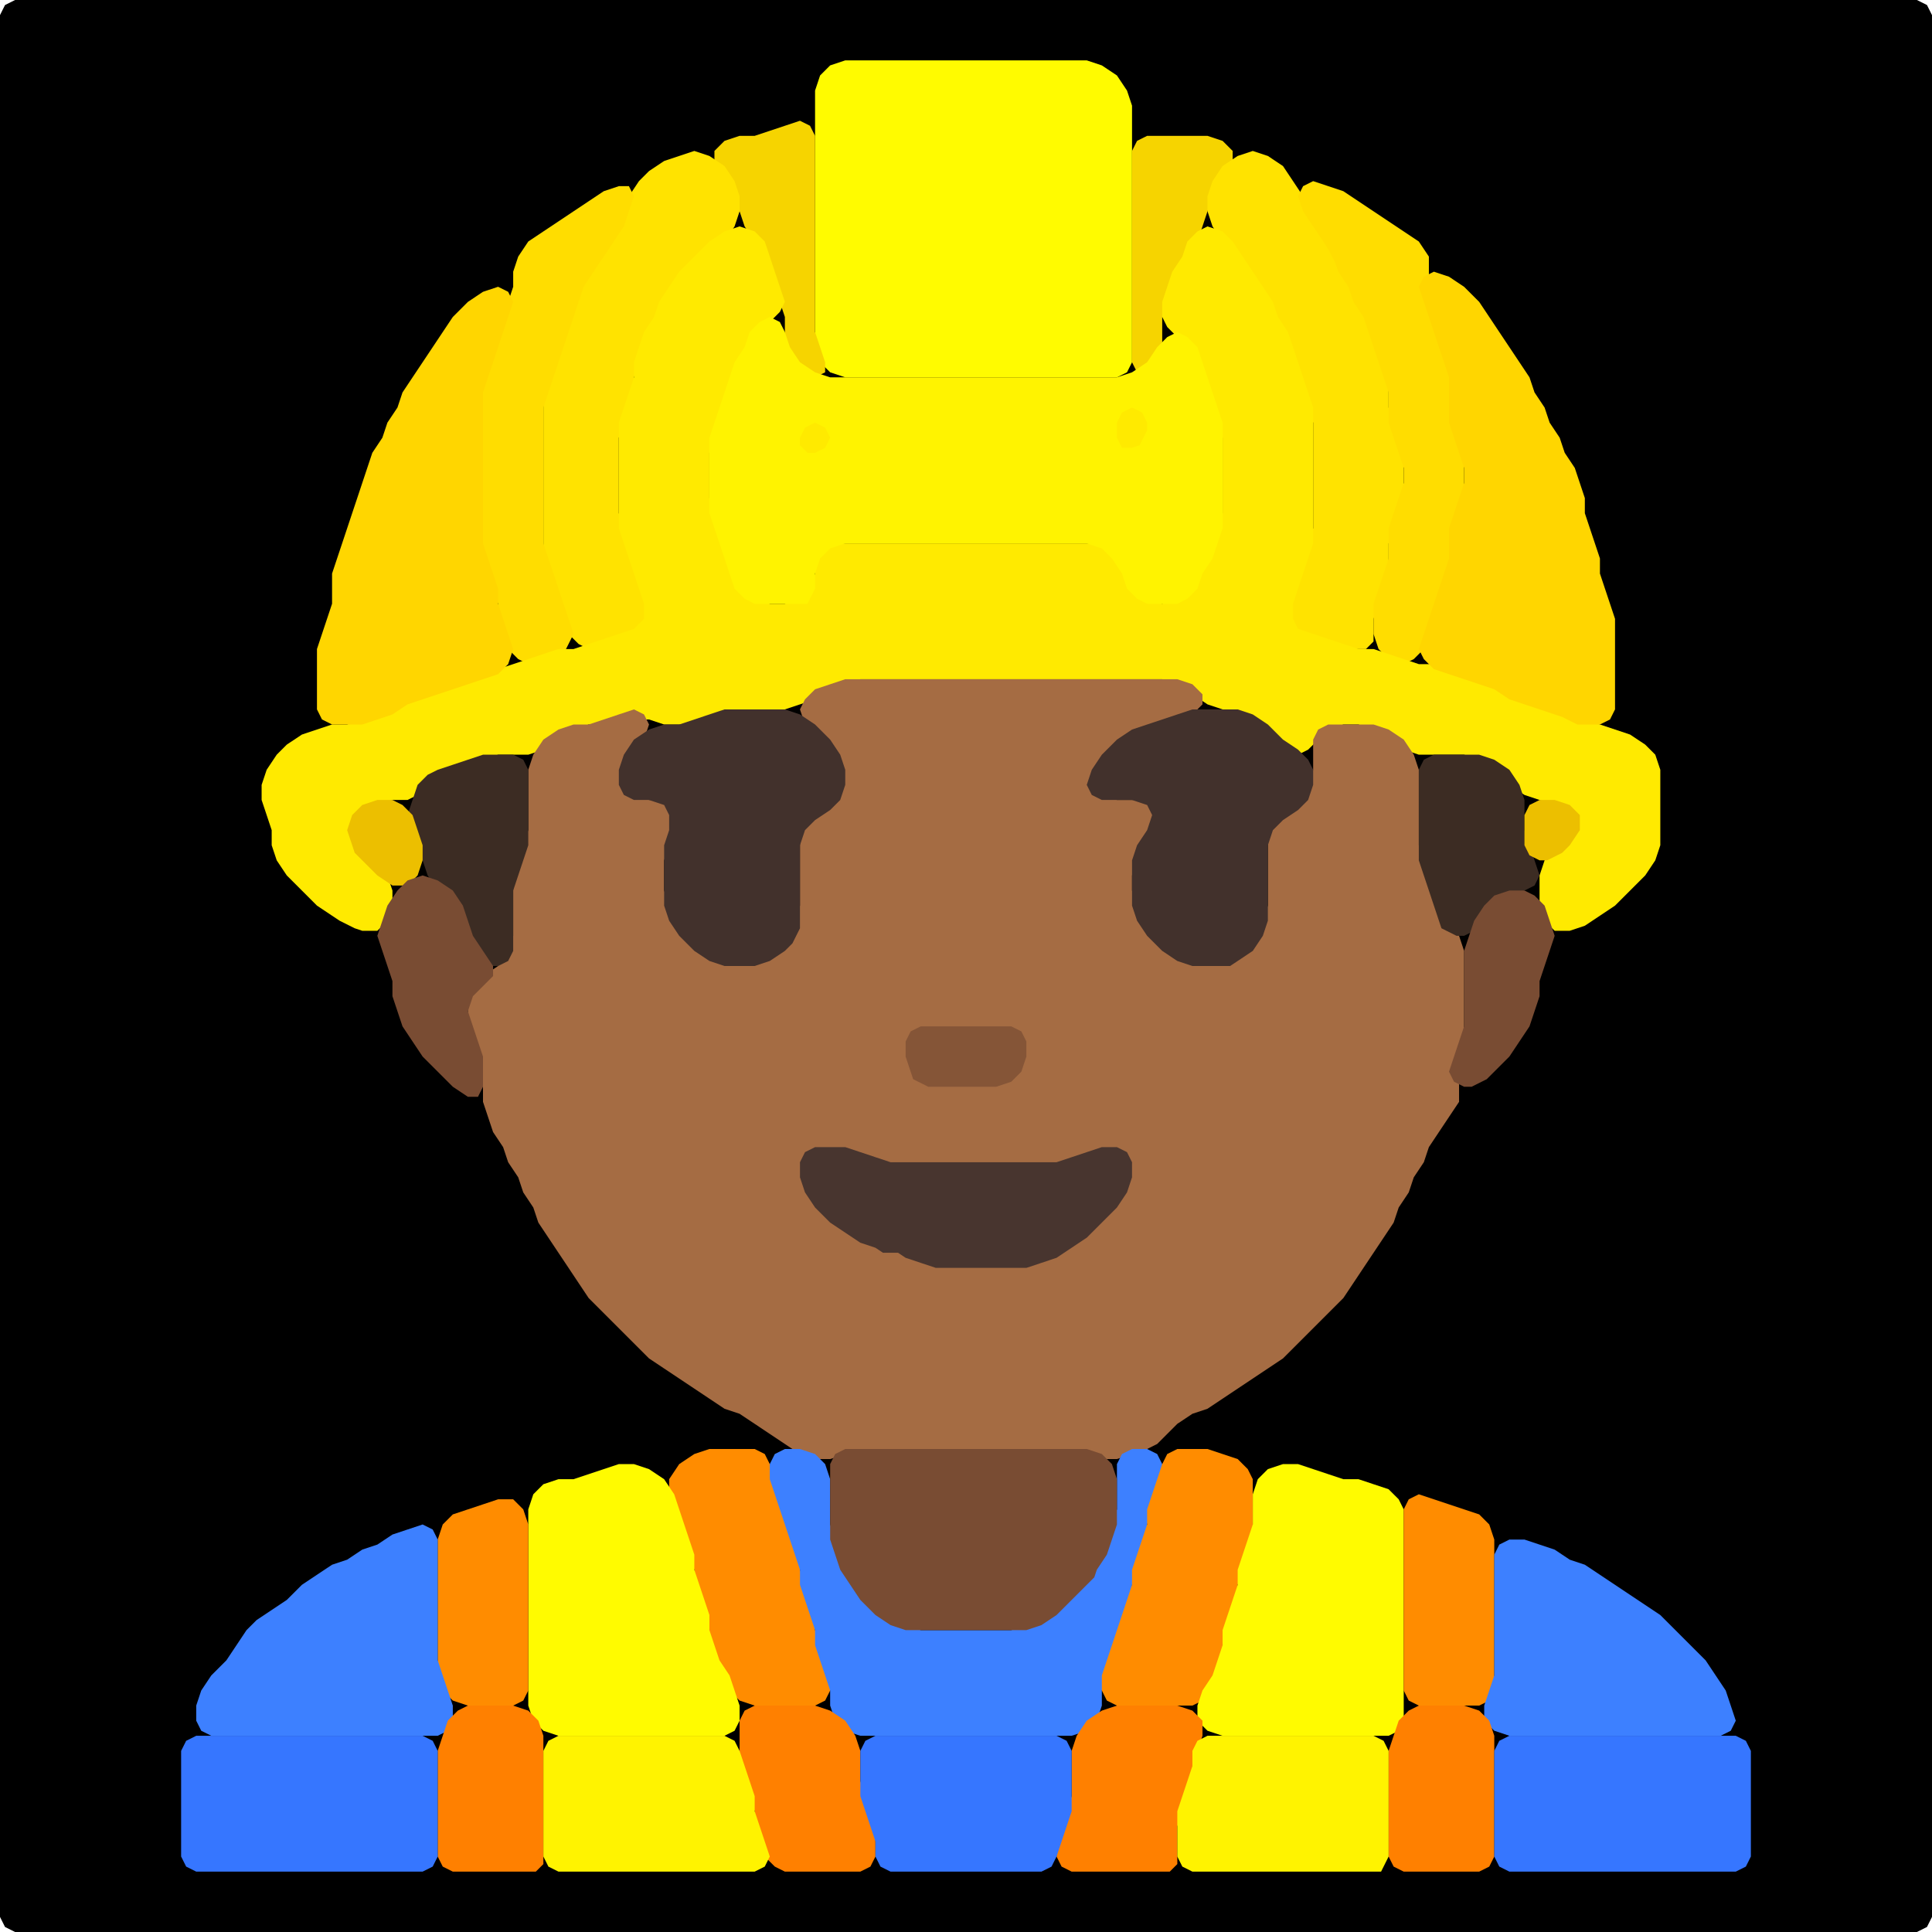 <?xml version="1.0" encoding="UTF-8" standalone="no"?>
<!DOCTYPE svg PUBLIC "-//W3C//DTD SVG 1.1//EN"
"http://www.w3.org/Graphics/SVG/1.1/DTD/svg11.dtd">
<svg width="128" height="128" xmlns="http://www.w3.org/2000/svg" version="1.1">
<path d="M 88.5 128.0 L 89.0 128.0 L 90.0 128.0 L 91.0 128.0 L 92.0 128.0 L 93.0 128.0 L 94.0 128.0 L 95.0 128.0 L 96.0 128.0 L 97.0 128.0 L 98.0 128.0 L 99.0 128.0 L 100.0 128.0 L 101.0 128.0 L 102.0 128.0 L 103.0 128.0 L 104.0 128.0 L 105.0 128.0 L 106.0 128.0 L 107.0 128.0 L 108.0 128.0 L 109.0 128.0 L 110.0 128.0 L 111.0 128.0 L 112.0 128.0 L 113.0 128.0 L 114.0 128.0 L 115.0 128.0 L 116.0 128.0 L 117.0 128.0 L 118.0 128.0 L 119.0 128.0 L 120.0 128.0 L 121.0 128.0 L 122.0 128.0 L 123.0 128.0 L 124.0 128.0 L 125.0 128.0 L 126.0 128.0 L 127.0 128.0 L 127.667 127.667 L 128.0 127.0 L 128.0 126.0 L 128.0 125.0 L 128.0 124.0 L 128.0 123.0 L 128.0 122.0 L 128.0 121.0 L 128.0 120.0 L 128.0 119.0 L 128.0 118.0 L 128.0 117.0 L 128.0 116.0 L 128.0 115.0 L 128.0 114.0 L 128.0 113.0 L 128.0 112.0 L 128.0 111.0 L 128.0 110.0 L 128.0 109.0 L 128.0 108.0 L 128.0 107.0 L 128.0 106.0 L 128.0 105.0 L 128.0 104.0 L 128.0 103.0 L 128.0 102.0 L 128.0 101.0 L 128.0 100.0 L 128.0 99.0 L 128.0 98.0 L 128.0 97.0 L 128.0 96.0 L 128.0 95.0 L 128.0 94.0 L 128.0 93.0 L 128.0 92.0 L 128.0 91.0 L 128.0 90.0 L 128.0 89.0 L 128.0 88.0 L 128.0 87.0 L 128.0 86.0 L 128.0 85.0 L 128.0 84.0 L 128.0 83.0 L 128.0 82.0 L 128.0 81.0 L 128.0 80.0 L 128.0 79.0 L 128.0 78.0 L 128.0 77.0 L 128.0 76.0 L 128.0 75.0 L 128.0 74.0 L 128.0 73.0 L 128.0 72.0 L 128.0 71.0 L 128.0 70.0 L 128.0 69.0 L 128.0 68.0 L 128.0 67.0 L 128.0 66.0 L 128.0 65.0 L 128.0 64.0 L 128.0 63.0 L 128.0 62.0 L 128.0 61.0 L 128.0 60.0 L 128.0 59.0 L 128.0 58.0 L 128.0 57.0 L 128.0 56.0 L 128.0 55.0 L 128.0 54.0 L 128.0 53.0 L 128.0 52.0 L 128.0 51.0 L 128.0 50.0 L 128.0 49.0 L 128.0 48.0 L 128.0 47.0 L 128.0 46.0 L 128.0 45.0 L 128.0 44.0 L 128.0 43.0 L 128.0 42.0 L 128.0 41.0 L 128.0 40.0 L 128.0 39.0 L 128.0 38.0 L 128.0 37.0 L 128.0 36.0 L 128.0 35.0 L 128.0 34.0 L 128.0 33.0 L 128.0 32.0 L 128.0 31.0 L 128.0 30.0 L 128.0 29.0 L 128.0 28.0 L 128.0 27.0 L 128.0 26.0 L 128.0 25.0 L 128.0 24.0 L 128.0 23.0 L 128.0 22.0 L 128.0 21.0 L 128.0 20.0 L 128.0 19.0 L 128.0 18.0 L 128.0 17.0 L 128.0 16.0 L 128.0 15.0 L 128.0 14.0 L 128.0 13.0 L 128.0 12.0 L 128.0 11.0 L 128.0 10.0 L 128.0 9.0 L 128.0 8.0 L 128.0 7.0 L 128.0 6.0 L 128.0 5.0 L 128.0 4.0 L 128.0 3.0 L 128.0 2.0 L 128.0 1.0 L 127.667 0.333 L 127.0 0.0 L 126.0 0.0 L 125.0 0.0 L 124.0 0.0 L 123.0 0.0 L 122.0 0.0 L 121.0 0.0 L 120.0 0.0 L 119.0 0.0 L 118.0 0.0 L 117.0 0.0 L 116.0 0.0 L 115.0 0.0 L 114.0 0.0 L 113.0 0.0 L 112.0 0.0 L 111.0 0.0 L 110.0 0.0 L 109.0 0.0 L 108.0 0.0 L 107.0 0.0 L 106.0 0.0 L 105.0 0.0 L 104.0 0.0 L 103.0 0.0 L 102.0 0.0 L 101.0 0.0 L 100.0 0.0 L 99.0 0.0 L 98.0 0.0 L 97.0 0.0 L 96.0 0.0 L 95.0 0.0 L 94.0 0.0 L 93.0 0.0 L 92.0 0.0 L 91.0 0.0 L 90.0 0.0 L 89.0 0.0 L 88.0 0.0 L 87.0 0.0 L 86.0 0.0 L 85.0 0.0 L 84.0 0.0 L 83.0 0.0 L 82.0 0.0 L 81.0 0.0 L 80.0 0.0 L 79.0 0.0 L 78.0 0.0 L 77.0 0.0 L 76.0 0.0 L 75.0 0.0 L 74.0 0.0 L 73.0 0.0 L 72.0 0.0 L 71.0 0.0 L 70.0 0.0 L 69.0 0.0 L 68.0 0.0 L 67.0 0.0 L 66.0 0.0 L 65.0 0.0 L 64.0 0.0 L 63.0 0.0 L 62.0 0.0 L 61.0 0.0 L 60.0 0.0 L 59.0 0.0 L 58.0 0.0 L 57.0 0.0 L 56.0 0.0 L 55.0 0.0 L 54.0 0.0 L 53.0 0.0 L 52.0 0.0 L 51.0 0.0 L 50.0 0.0 L 49.0 0.0 L 48.0 0.0 L 47.0 0.0 L 46.0 0.0 L 45.0 0.0 L 44.0 0.0 L 43.0 0.0 L 42.0 0.0 L 41.0 0.0 L 40.0 0.0 L 39.0 0.0 L 38.0 0.0 L 37.0 0.0 L 36.0 0.0 L 35.0 0.0 L 34.0 0.0 L 33.0 0.0 L 32.0 0.0 L 31.0 0.0 L 30.0 0.0 L 29.0 0.0 L 28.0 0.0 L 27.0 0.0 L 26.0 0.0 L 25.0 0.0 L 24.0 0.0 L 23.0 0.0 L 22.0 0.0 L 21.0 0.0 L 20.0 0.0 L 19.0 0.0 L 18.0 0.0 L 17.0 0.0 L 16.0 0.0 L 15.0 0.0 L 14.0 0.0 L 13.0 0.0 L 12.0 0.0 L 11.0 0.0 L 10.0 0.0 L 9.0 0.0 L 8.0 0.0 L 7.0 0.0 L 6.0 0.0 L 5.0 0.0 L 4.0 0.0 L 3.0 0.0 L 2.0 0.0 L 1.0 0.0 L 0.333 0.333 L 0.0 1.0 L 0.0 2.0 L 0.0 3.0 L 0.0 4.0 L 0.0 5.0 L 0.0 6.0 L 0.0 7.0 L 0.0 8.0 L 0.0 9.0 L 0.0 10.0 L 0.0 11.0 L 0.0 12.0 L 0.0 13.0 L 0.0 14.0 L 0.0 15.0 L 0.0 16.0 L 0.0 17.0 L 0.0 18.0 L 0.0 19.0 L 0.0 20.0 L 0.0 21.0 L 0.0 22.0 L 0.0 23.0 L 0.0 24.0 L 0.0 25.0 L 0.0 26.0 L 0.0 27.0 L 0.0 28.0 L 0.0 29.0 L 0.0 30.0 L 0.0 31.0 L 0.0 32.0 L 0.0 33.0 L 0.0 34.0 L 0.0 35.0 L 0.0 36.0 L 0.0 37.0 L 0.0 38.0 L 0.0 39.0 L 0.0 40.0 L 0.0 41.0 L 0.0 42.0 L 0.0 43.0 L 0.0 44.0 L 0.0 45.0 L 0.0 46.0 L 0.0 47.0 L 0.0 48.0 L 0.0 49.0 L 0.0 50.0 L 0.0 51.0 L 0.0 52.0 L 0.0 53.0 L 0.0 54.0 L 0.0 55.0 L 0.0 56.0 L 0.0 57.0 L 0.0 58.0 L 0.0 59.0 L 0.0 60.0 L 0.0 61.0 L 0.0 62.0 L 0.0 63.0 L 0.0 64.0 L 0.0 65.0 L 0.0 66.0 L 0.0 67.0 L 0.0 68.0 L 0.0 69.0 L 0.0 70.0 L 0.0 71.0 L 0.0 72.0 L 0.0 73.0 L 0.0 74.0 L 0.0 75.0 L 0.0 76.0 L 0.0 77.0 L 0.0 78.0 L 0.0 79.0 L 0.0 80.0 L 0.0 81.0 L 0.0 82.0 L 0.0 83.0 L 0.0 84.0 L 0.0 85.0 L 0.0 86.0 L 0.0 87.0 L 0.0 88.0 L 0.0 89.0 L 0.0 90.0 L 0.0 91.0 L 0.0 92.0 L 0.0 93.0 L 0.0 94.0 L 0.0 95.0 L 0.0 96.0 L 0.0 97.0 L 0.0 98.0 L 0.0 99.0 L 0.0 100.0 L 0.0 101.0 L 0.0 102.0 L 0.0 103.0 L 0.0 104.0 L 0.0 105.0 L 0.0 106.0 L 0.0 107.0 L 0.0 108.0 L 0.0 109.0 L 0.0 110.0 L 0.0 111.0 L 0.0 112.0 L 0.0 113.0 L 0.0 114.0 L 0.0 115.0 L 0.0 116.0 L 0.0 117.0 L 0.0 118.0 L 0.0 119.0 L 0.0 120.0 L 0.0 121.0 L 0.0 122.0 L 0.0 123.0 L 0.0 124.0 L 0.0 125.0 L 0.0 126.0 L 0.0 127.0 L 0.333 127.667 L 1.0 128.0 L 2.0 128.0 L 3.0 128.0 L 4.0 128.0 L 5.0 128.0 L 6.0 128.0 L 7.0 128.0 L 8.0 128.0 L 9.0 128.0 L 10.0 128.0 L 11.0 128.0 L 12.0 128.0 L 13.0 128.0 L 14.0 128.0 L 15.0 128.0 L 16.0 128.0 L 17.0 128.0 L 18.0 128.0 L 19.0 128.0 L 20.0 128.0 L 21.0 128.0 L 22.0 128.0 L 23.0 128.0 L 24.0 128.0 L 25.0 128.0 L 26.0 128.0 L 27.0 128.0 L 28.0 128.0 L 29.0 128.0 L 30.0 128.0 L 31.0 128.0 L 32.0 128.0 L 33.0 128.0 L 34.0 128.0 L 35.0 128.0 L 36.0 128.0 L 37.0 128.0 L 38.0 128.0 L 39.0 128.0 L 40.0 128.0 L 41.0 128.0 L 42.0 128.0 L 43.0 128.0 L 44.0 128.0 L 45.0 128.0 L 46.0 128.0 L 47.0 128.0 L 48.0 128.0 L 49.0 128.0 L 50.0 128.0 L 51.0 128.0 L 52.0 128.0 L 53.0 128.0 L 54.0 128.0 L 55.0 128.0 L 56.0 128.0 L 57.0 128.0 L 58.0 128.0 L 59.0 128.0 L 60.0 128.0 L 61.0 128.0 L 62.0 128.0 L 63.0 128.0 L 64.0 128.0 L 65.0 128.0 L 66.0 128.0 L 67.0 128.0 L 68.0 128.0 L 69.0 128.0 L 70.0 128.0 L 71.0 128.0 L 72.0 128.0 L 73.0 128.0 L 74.0 128.0 L 75.0 128.0 L 76.0 128.0 L 77.0 128.0 L 78.0 128.0 L 79.0 128.0 L 80.0 128.0 L 81.0 128.0 L 82.0 128.0 L 83.0 128.0 L 84.0 128.0 L 85.0 128.0 L 86.0 128.0 L 87.0 128.0 L 87.5 128.0 Z" stroke="none" fill="rgb(0,0,0)" />
<path d="M 58.5 25.0 L 59.0 25.0 L 60.0 25.0 L 61.0 25.0 L 62.0 25.0 L 63.0 25.0 L 64.0 25.0 L 65.0 25.0 L 66.0 25.0 L 67.0 25.0 L 68.0 25.0 L 69.0 25.0 L 70.0 25.0 L 71.0 25.0 L 72.0 25.0 L 73.0 25.0 L 74.0 25.0 L 74.667 24.667 L 75.0 24.0 L 75.0 23.0 L 75.0 22.0 L 75.0 21.0 L 75.0 20.0 L 75.0 19.0 L 75.0 18.0 L 75.0 17.0 L 75.0 16.0 L 75.0 15.0 L 75.0 14.0 L 75.0 13.0 L 75.0 12.0 L 75.0 11.0 L 75.0 10.0 L 75.0 9.0 L 75.0 8.0 L 75.0 7.0 L 74.667 6.0 L 74.0 5.0 L 73.0 4.333 L 72.0 4.0 L 71.0 4.0 L 70.0 4.0 L 69.0 4.0 L 68.0 4.0 L 67.0 4.0 L 66.0 4.0 L 65.0 4.0 L 64.0 4.0 L 63.0 4.0 L 62.0 4.0 L 61.0 4.0 L 60.0 4.0 L 59.0 4.0 L 58.0 4.0 L 57.0 4.0 L 56.0 4.0 L 55.0 4.333 L 54.333 5.0 L 54.0 6.0 L 54.0 7.0 L 54.0 8.0 L 54.0 9.0 L 54.0 10.0 L 54.0 11.0 L 54.0 12.0 L 54.0 13.0 L 54.0 14.0 L 54.0 15.0 L 54.0 16.0 L 54.0 17.0 L 54.0 18.0 L 54.0 19.0 L 54.0 20.0 L 54.0 21.0 L 54.0 22.0 L 54.0 23.0 L 54.333 24.0 L 55.0 24.667 L 56.0 25.0 L 57.0 25.0 L 57.5 25.0 Z" stroke="none" fill="rgb(255,251,0)" />
<path d="M 52.5 24.5 L 53.0 24.667 L 54.0 25.0 L 54.667 24.667 L 54.667 24.0 L 54.333 23.0 L 54.0 22.0 L 54.0 21.0 L 54.0 20.0 L 54.0 19.0 L 54.0 18.0 L 54.0 17.0 L 54.0 16.0 L 54.0 15.0 L 54.0 14.0 L 54.0 13.0 L 54.0 12.0 L 54.0 11.0 L 54.0 10.0 L 54.0 9.0 L 53.667 8.333 L 53.0 8.0 L 52.0 8.333 L 51.0 8.667 L 50.0 9.0 L 49.0 9.0 L 48.0 9.333 L 47.333 10.0 L 47.333 11.0 L 48.0 12.0 L 48.667 13.0 L 49.0 14.0 L 49.333 15.0 L 50.0 16.0 L 50.667 17.0 L 51.0 18.0 L 51.333 19.0 L 51.667 20.0 L 52.0 21.0 L 52.0 22.0 L 52.0 23.0 L 52.0 23.5 Z" stroke="none" fill="rgb(246,212,0)" />
<path d="M 76.5 24.5 L 76.667 24.0 L 77.0 23.0 L 77.0 22.0 L 77.0 21.0 L 77.333 20.0 L 77.667 19.0 L 78.333 18.0 L 78.667 17.0 L 79.333 16.0 L 79.667 15.0 L 80.0 14.0 L 80.333 13.0 L 81.0 12.0 L 81.667 11.0 L 81.667 10.0 L 81.0 9.333 L 80.0 9.0 L 79.0 9.0 L 78.0 9.0 L 77.0 9.0 L 76.0 9.0 L 75.333 9.333 L 75.0 10.0 L 75.0 11.0 L 75.0 12.0 L 75.0 13.0 L 75.0 14.0 L 75.0 15.0 L 75.0 16.0 L 75.0 17.0 L 75.0 18.0 L 75.0 19.0 L 75.0 20.0 L 75.0 21.0 L 75.0 22.0 L 75.0 23.0 L 75.0 24.0 L 75.333 24.667 L 75.5 25.0 Z" stroke="none" fill="rgb(246,212,0)" />
<path d="M 40.5 42.5 L 41.0 42.333 L 42.0 42.0 L 42.667 41.667 L 43.0 41.0 L 43.0 40.0 L 42.667 39.0 L 42.333 38.0 L 42.0 37.0 L 41.667 36.0 L 41.333 35.0 L 41.0 34.0 L 41.0 33.0 L 41.0 32.0 L 41.0 31.0 L 41.0 30.0 L 41.0 29.0 L 41.333 28.0 L 41.667 27.0 L 42.0 26.0 L 42.0 25.0 L 42.333 24.0 L 42.667 23.0 L 43.333 22.0 L 43.667 21.0 L 44.333 20.0 L 45.0 19.0 L 46.0 18.0 L 47.0 17.0 L 48.0 16.0 L 48.667 15.0 L 49.0 14.0 L 49.0 13.0 L 48.667 12.0 L 48.0 11.0 L 47.0 10.333 L 46.0 10.0 L 45.0 10.333 L 44.0 10.667 L 43.0 11.333 L 42.333 12.0 L 41.667 13.0 L 41.333 14.0 L 40.667 15.0 L 40.0 16.0 L 39.333 17.0 L 38.667 18.0 L 38.333 19.0 L 38.0 20.0 L 37.667 21.0 L 37.333 22.0 L 37.0 23.0 L 36.667 24.0 L 36.333 25.0 L 36.0 26.0 L 36.0 27.0 L 36.0 28.0 L 36.0 29.0 L 36.0 30.0 L 36.0 31.0 L 36.0 32.0 L 36.0 33.0 L 36.0 34.0 L 36.0 35.0 L 36.0 36.0 L 36.0 37.0 L 36.333 38.0 L 36.667 39.0 L 37.0 40.0 L 37.333 41.0 L 37.667 42.0 L 38.333 42.667 L 39.0 43.0 L 39.5 43.0 Z" stroke="none" fill="rgb(255,227,0)" />
<path d="M 91.0 42.5 L 91.0 42.0 L 91.0 41.0 L 91.333 40.0 L 91.667 39.0 L 92.0 38.0 L 92.0 37.0 L 92.0 36.0 L 92.333 35.0 L 92.667 34.0 L 93.0 33.0 L 93.0 32.0 L 93.0 31.0 L 93.0 30.0 L 92.667 29.0 L 92.333 28.0 L 92.0 27.0 L 92.0 26.0 L 92.0 25.0 L 91.667 24.0 L 91.333 23.0 L 91.0 22.0 L 90.667 21.0 L 90.333 20.0 L 89.667 19.0 L 89.333 18.0 L 88.667 17.0 L 88.333 16.0 L 87.667 15.0 L 87.0 14.0 L 86.333 13.0 L 85.667 12.0 L 85.0 11.0 L 84.0 10.333 L 83.0 10.0 L 82.0 10.333 L 81.0 11.0 L 80.333 12.0 L 80.0 13.0 L 80.0 14.0 L 80.333 15.0 L 81.0 16.0 L 81.667 17.0 L 82.333 18.0 L 83.0 19.0 L 83.667 20.0 L 84.333 21.0 L 84.667 22.0 L 85.333 23.0 L 85.667 24.0 L 86.0 25.0 L 86.333 26.0 L 86.667 27.0 L 87.0 28.0 L 87.0 29.0 L 87.0 30.0 L 87.0 31.0 L 87.0 32.0 L 87.0 33.0 L 87.0 34.0 L 87.0 35.0 L 86.667 36.0 L 86.333 37.0 L 86.0 38.0 L 85.667 39.0 L 85.333 40.0 L 85.0 41.0 L 85.333 41.667 L 86.0 42.0 L 87.0 42.333 L 88.0 42.667 L 89.0 43.0 L 90.0 43.0 L 90.5 43.0 Z" stroke="none" fill="rgb(255,227,0)" />
<path d="M 37.5 43.0 L 37.667 42.667 L 38.0 42.0 L 37.667 41.0 L 37.333 40.0 L 37.0 39.0 L 36.667 38.0 L 36.333 37.0 L 36.0 36.0 L 36.0 35.0 L 36.0 34.0 L 36.0 33.0 L 36.0 32.0 L 36.0 31.0 L 36.0 30.0 L 36.0 29.0 L 36.0 28.0 L 36.0 27.0 L 36.333 26.0 L 36.667 25.0 L 37.0 24.0 L 37.333 23.0 L 37.667 22.0 L 38.0 21.0 L 38.333 20.0 L 38.667 19.0 L 39.333 18.0 L 40.0 17.0 L 40.667 16.0 L 41.333 15.0 L 41.667 14.0 L 42.0 13.0 L 41.667 12.333 L 41.0 12.333 L 40.0 12.667 L 39.0 13.333 L 38.0 14.0 L 37.0 14.667 L 36.0 15.333 L 35.0 16.0 L 34.333 17.0 L 34.0 18.0 L 34.0 19.0 L 33.667 20.0 L 33.333 21.0 L 33.0 22.0 L 32.667 23.0 L 32.333 24.0 L 32.0 25.0 L 32.0 26.0 L 32.0 27.0 L 32.0 28.0 L 32.0 29.0 L 32.0 30.0 L 32.0 31.0 L 32.0 32.0 L 32.0 33.0 L 32.0 34.0 L 32.0 35.0 L 32.0 36.0 L 32.0 37.0 L 32.333 38.0 L 32.667 39.0 L 33.0 40.0 L 33.0 41.0 L 33.333 42.0 L 33.667 43.0 L 34.333 43.667 L 35.0 44.0 L 36.0 43.667 L 36.5 43.5 Z" stroke="none" fill="rgb(255,221,0)" />
<path d="M 88.5 17.5 L 88.667 18.0 L 89.333 19.0 L 89.667 20.0 L 90.333 21.0 L 90.667 22.0 L 91.0 23.0 L 91.333 24.0 L 91.667 25.0 L 92.0 26.0 L 92.0 27.0 L 92.0 28.0 L 92.333 29.0 L 92.667 30.0 L 93.0 31.0 L 93.0 32.0 L 92.667 33.0 L 92.333 34.0 L 92.0 35.0 L 92.0 36.0 L 92.0 37.0 L 91.667 38.0 L 91.333 39.0 L 91.0 40.0 L 91.0 41.0 L 91.0 42.0 L 91.333 43.0 L 92.0 43.667 L 93.0 44.0 L 93.667 43.667 L 94.333 43.0 L 94.667 42.0 L 95.0 41.0 L 95.333 40.0 L 95.667 39.0 L 96.0 38.0 L 96.0 37.0 L 96.0 36.0 L 96.333 35.0 L 96.667 34.0 L 97.0 33.0 L 97.0 32.0 L 97.0 31.0 L 97.0 30.0 L 96.667 29.0 L 96.333 28.0 L 96.0 27.0 L 96.0 26.0 L 96.0 25.0 L 96.0 24.0 L 95.667 23.0 L 95.333 22.0 L 95.0 21.0 L 94.667 20.0 L 94.667 19.0 L 94.667 18.0 L 94.667 17.0 L 94.0 16.0 L 93.0 15.333 L 92.0 14.667 L 91.0 14.0 L 90.0 13.333 L 89.0 12.667 L 88.0 12.333 L 87.0 12.0 L 86.333 12.333 L 86.0 13.0 L 86.333 14.0 L 87.0 15.0 L 87.667 16.0 L 88.0 16.5 Z" stroke="none" fill="rgb(255,221,0)" />
<path d="M 23.5 61.5 L 24.0 61.667 L 25.0 61.667 L 25.667 61.0 L 26.0 60.0 L 26.0 59.0 L 25.667 58.0 L 25.0 57.0 L 24.0 56.0 L 23.667 55.0 L 24.0 54.0 L 25.0 53.333 L 26.0 53.0 L 27.0 53.0 L 27.667 52.667 L 28.333 52.0 L 29.0 51.333 L 30.0 51.0 L 31.0 50.667 L 32.0 50.333 L 33.0 50.0 L 34.0 50.0 L 35.0 50.0 L 36.0 49.667 L 37.0 49.0 L 38.0 48.333 L 39.0 48.0 L 40.0 48.0 L 41.0 47.667 L 42.0 47.667 L 43.0 47.667 L 44.0 48.0 L 45.0 48.0 L 46.0 48.0 L 47.0 47.667 L 48.0 47.333 L 49.0 47.0 L 50.0 47.0 L 51.0 47.0 L 52.0 47.0 L 53.0 46.667 L 54.0 46.333 L 55.0 45.667 L 56.0 45.333 L 57.0 45.0 L 58.0 45.0 L 59.0 45.0 L 60.0 45.0 L 61.0 45.0 L 62.0 45.0 L 63.0 45.0 L 64.0 45.0 L 65.0 45.0 L 66.0 45.0 L 67.0 45.0 L 68.0 45.0 L 69.0 45.0 L 70.0 45.0 L 71.0 45.0 L 72.0 45.0 L 73.0 45.0 L 74.0 45.0 L 75.0 45.0 L 76.0 45.0 L 77.0 45.0 L 78.0 45.333 L 79.0 46.0 L 80.0 46.667 L 81.0 47.0 L 82.0 47.333 L 83.0 48.0 L 84.0 49.0 L 85.0 49.667 L 86.0 50.0 L 86.667 49.667 L 87.333 49.0 L 88.0 48.333 L 89.0 48.0 L 90.0 48.0 L 91.0 48.333 L 92.0 49.0 L 93.0 49.667 L 94.0 50.0 L 95.0 50.0 L 96.0 50.0 L 97.0 50.0 L 98.0 50.333 L 99.0 51.0 L 100.0 52.0 L 101.0 52.667 L 102.0 53.0 L 103.0 53.333 L 103.667 54.0 L 103.667 55.0 L 103.0 56.0 L 102.333 57.0 L 102.0 58.0 L 102.0 59.0 L 102.0 60.0 L 102.333 61.0 L 103.0 61.667 L 104.0 61.667 L 105.0 61.333 L 106.0 60.667 L 107.0 60.0 L 108.0 59.0 L 109.0 58.0 L 109.667 57.0 L 110.0 56.0 L 110.0 55.0 L 110.0 54.0 L 110.0 53.0 L 110.0 52.0 L 110.0 51.0 L 109.667 50.0 L 109.0 49.333 L 108.0 48.667 L 107.0 48.333 L 106.0 48.0 L 105.0 47.667 L 104.0 47.333 L 103.0 47.0 L 102.0 46.667 L 101.0 46.333 L 100.0 45.667 L 99.0 45.333 L 98.0 45.0 L 97.0 44.667 L 96.0 44.333 L 95.0 44.0 L 94.0 44.0 L 93.0 43.667 L 92.0 43.333 L 91.0 43.0 L 90.0 43.0 L 89.0 42.667 L 88.0 42.333 L 87.0 42.0 L 86.0 41.667 L 85.667 41.0 L 85.667 40.0 L 86.0 39.0 L 86.333 38.0 L 86.667 37.0 L 87.0 36.0 L 87.0 35.0 L 87.0 34.0 L 87.0 33.0 L 87.0 32.0 L 87.0 31.0 L 87.0 30.0 L 87.0 29.0 L 87.0 28.0 L 87.0 27.0 L 86.667 26.0 L 86.333 25.0 L 86.0 24.0 L 85.667 23.0 L 85.333 22.0 L 84.667 21.0 L 84.333 20.0 L 83.667 19.0 L 83.0 18.0 L 82.333 17.0 L 81.667 16.0 L 81.0 15.333 L 80.0 15.0 L 79.333 15.333 L 78.667 16.0 L 78.333 17.0 L 77.667 18.0 L 77.333 19.0 L 77.0 20.0 L 77.0 21.0 L 77.333 21.667 L 78.0 22.333 L 78.667 23.0 L 79.333 24.0 L 79.667 25.0 L 80.0 26.0 L 80.333 27.0 L 80.667 28.0 L 81.0 29.0 L 81.0 30.0 L 81.0 31.0 L 81.0 32.0 L 81.0 33.0 L 81.0 34.0 L 80.667 35.0 L 80.333 36.0 L 79.667 37.0 L 79.333 38.0 L 78.667 39.0 L 78.0 39.667 L 77.0 40.0 L 76.0 39.667 L 75.333 39.0 L 74.667 38.0 L 74.333 37.0 L 73.667 36.333 L 73.0 36.0 L 72.0 36.0 L 71.0 36.0 L 70.0 36.0 L 69.0 36.0 L 68.0 36.0 L 67.0 36.0 L 66.0 36.0 L 65.0 36.0 L 64.0 36.0 L 63.0 36.0 L 62.0 36.0 L 61.0 36.0 L 60.0 36.0 L 59.0 36.0 L 58.0 36.0 L 57.0 36.0 L 56.0 36.0 L 55.0 36.0 L 54.333 36.333 L 54.0 37.0 L 54.0 38.0 L 53.667 39.0 L 53.0 39.667 L 52.0 40.0 L 51.0 40.0 L 50.0 39.667 L 49.333 39.0 L 48.667 38.0 L 48.333 37.0 L 48.0 36.0 L 47.667 35.0 L 47.333 34.0 L 47.0 33.0 L 47.0 32.0 L 47.0 31.0 L 47.0 30.0 L 47.333 29.0 L 47.667 28.0 L 48.0 27.0 L 48.333 26.0 L 48.667 25.0 L 49.333 24.0 L 49.667 23.0 L 50.333 22.0 L 51.0 21.333 L 51.667 20.667 L 52.0 20.0 L 51.667 19.0 L 51.333 18.0 L 51.0 17.0 L 50.667 16.0 L 50.0 15.333 L 49.0 15.0 L 48.0 15.333 L 47.0 16.0 L 46.0 17.0 L 45.0 18.0 L 44.333 19.0 L 43.667 20.0 L 43.333 21.0 L 42.667 22.0 L 42.333 23.0 L 42.0 24.0 L 42.0 25.0 L 41.667 26.0 L 41.333 27.0 L 41.0 28.0 L 41.0 29.0 L 41.0 30.0 L 41.0 31.0 L 41.0 32.0 L 41.0 33.0 L 41.0 34.0 L 41.0 35.0 L 41.333 36.0 L 41.667 37.0 L 42.0 38.0 L 42.333 39.0 L 42.667 40.0 L 42.667 41.0 L 42.0 41.667 L 41.0 42.0 L 40.0 42.333 L 39.0 42.667 L 38.0 43.0 L 37.0 43.0 L 36.0 43.333 L 35.0 43.667 L 34.0 44.0 L 33.0 44.333 L 32.0 44.667 L 31.0 45.0 L 30.0 45.333 L 29.0 45.667 L 28.0 46.0 L 27.0 46.333 L 26.0 46.667 L 25.0 47.333 L 24.0 47.667 L 23.0 48.0 L 22.0 48.0 L 21.0 48.333 L 20.0 48.667 L 19.0 49.333 L 18.333 50.0 L 17.667 51.0 L 17.333 52.0 L 17.333 53.0 L 17.667 54.0 L 18.0 55.0 L 18.0 56.0 L 18.333 57.0 L 19.0 58.0 L 20.0 59.0 L 21.0 60.0 L 22.0 60.667 L 22.5 61.0 Z" stroke="none" fill="rgb(255,234,0)" />
<path d="M 104.5 48.0 L 105.0 48.0 L 106.0 48.0 L 106.667 47.667 L 107.0 47.0 L 107.0 46.0 L 107.0 45.0 L 107.0 44.0 L 107.0 43.0 L 107.0 42.0 L 107.0 41.0 L 106.667 40.0 L 106.333 39.0 L 106.0 38.0 L 106.0 37.0 L 105.667 36.0 L 105.333 35.0 L 105.0 34.0 L 105.0 33.0 L 104.667 32.0 L 104.333 31.0 L 103.667 30.0 L 103.333 29.0 L 102.667 28.0 L 102.333 27.0 L 101.667 26.0 L 101.333 25.0 L 100.667 24.0 L 100.0 23.0 L 99.333 22.0 L 98.667 21.0 L 98.0 20.0 L 97.0 19.0 L 96.0 18.333 L 95.0 18.0 L 94.333 18.333 L 94.0 19.0 L 94.333 20.0 L 94.667 21.0 L 95.0 22.0 L 95.333 23.0 L 95.667 24.0 L 96.0 25.0 L 96.0 26.0 L 96.0 27.0 L 96.0 28.0 L 96.333 29.0 L 96.667 30.0 L 97.0 31.0 L 97.0 32.0 L 96.667 33.0 L 96.333 34.0 L 96.0 35.0 L 96.0 36.0 L 96.0 37.0 L 95.667 38.0 L 95.333 39.0 L 95.0 40.0 L 94.667 41.0 L 94.333 42.0 L 94.0 43.0 L 94.333 43.667 L 95.0 44.333 L 96.0 44.667 L 97.0 45.0 L 98.0 45.333 L 99.0 45.667 L 100.0 46.333 L 101.0 46.667 L 102.0 47.0 L 103.0 47.333 L 103.5 47.5 Z" stroke="none" fill="rgb(255,214,0)" />
<path d="M 23.5 48.0 L 24.0 48.0 L 25.0 47.667 L 26.0 47.333 L 27.0 46.667 L 28.0 46.333 L 29.0 46.0 L 30.0 45.667 L 31.0 45.333 L 32.0 45.0 L 33.0 44.667 L 33.667 44.0 L 34.0 43.0 L 33.667 42.0 L 33.333 41.0 L 33.0 40.0 L 33.0 39.0 L 32.667 38.0 L 32.333 37.0 L 32.0 36.0 L 32.0 35.0 L 32.0 34.0 L 32.0 33.0 L 32.0 32.0 L 32.0 31.0 L 32.0 30.0 L 32.0 29.0 L 32.0 28.0 L 32.0 27.0 L 32.0 26.0 L 32.333 25.0 L 32.667 24.0 L 33.0 23.0 L 33.333 22.0 L 33.667 21.0 L 34.0 20.0 L 33.667 19.333 L 33.0 19.0 L 32.0 19.333 L 31.0 20.0 L 30.0 21.0 L 29.333 22.0 L 28.667 23.0 L 28.0 24.0 L 27.333 25.0 L 26.667 26.0 L 26.333 27.0 L 25.667 28.0 L 25.333 29.0 L 24.667 30.0 L 24.333 31.0 L 24.0 32.0 L 23.667 33.0 L 23.333 34.0 L 23.0 35.0 L 22.667 36.0 L 22.333 37.0 L 22.0 38.0 L 22.0 39.0 L 22.0 40.0 L 21.667 41.0 L 21.333 42.0 L 21.0 43.0 L 21.0 44.0 L 21.0 45.0 L 21.0 46.0 L 21.0 47.0 L 21.333 47.667 L 22.0 48.0 L 22.5 48.0 Z" stroke="none" fill="rgb(255,214,0)" />
<path d="M 53.5 40.0 L 53.667 39.667 L 54.0 39.0 L 54.0 38.0 L 54.333 37.0 L 55.0 36.333 L 56.0 36.0 L 57.0 36.0 L 58.0 36.0 L 59.0 36.0 L 60.0 36.0 L 61.0 36.0 L 62.0 36.0 L 63.0 36.0 L 64.0 36.0 L 65.0 36.0 L 66.0 36.0 L 67.0 36.0 L 68.0 36.0 L 69.0 36.0 L 70.0 36.0 L 71.0 36.0 L 72.0 36.0 L 73.0 36.333 L 73.667 37.0 L 74.333 38.0 L 74.667 39.0 L 75.333 39.667 L 76.0 40.0 L 77.0 40.0 L 78.0 40.0 L 78.667 39.667 L 79.333 39.0 L 79.667 38.0 L 80.333 37.0 L 80.667 36.0 L 81.0 35.0 L 81.0 34.0 L 81.0 33.0 L 81.0 32.0 L 81.0 31.0 L 81.0 30.0 L 81.0 29.0 L 81.0 28.0 L 80.667 27.0 L 80.333 26.0 L 80.0 25.0 L 79.667 24.0 L 79.333 23.0 L 78.667 22.333 L 78.0 22.0 L 77.333 22.333 L 76.667 23.0 L 76.0 24.0 L 75.0 24.667 L 74.0 25.0 L 73.0 25.0 L 72.0 25.0 L 71.0 25.0 L 70.0 25.0 L 69.0 25.0 L 68.0 25.0 L 67.0 25.0 L 66.0 25.0 L 65.0 25.0 L 64.0 25.0 L 63.0 25.0 L 62.0 25.0 L 61.0 25.0 L 60.0 25.0 L 59.0 25.0 L 58.0 25.0 L 57.0 25.0 L 56.0 25.0 L 55.0 25.0 L 54.0 24.667 L 53.0 24.0 L 52.333 23.0 L 52.0 22.0 L 51.667 21.333 L 51.0 21.0 L 50.333 21.333 L 49.667 22.0 L 49.333 23.0 L 48.667 24.0 L 48.333 25.0 L 48.0 26.0 L 47.667 27.0 L 47.333 28.0 L 47.0 29.0 L 47.0 30.0 L 47.0 31.0 L 47.0 32.0 L 47.0 33.0 L 47.0 34.0 L 47.333 35.0 L 47.667 36.0 L 48.0 37.0 L 48.333 38.0 L 48.667 39.0 L 49.333 39.667 L 50.0 40.0 L 51.0 40.0 L 52.0 40.0 L 52.5 40.0 Z" stroke="none" fill="rgb(255,243,0)" />
<path d="M 76.0 28.5 L 76.0 28.0 L 75.667 27.333 L 75.0 27.0 L 74.333 27.333 L 74.0 28.0 L 74.0 29.0 L 74.333 29.667 L 75.0 29.667 L 75.5 29.5 Z" stroke="none" fill="rgb(255,234,0)" />
<path d="M 53.5 30.0 L 54.0 30.0 L 54.667 29.667 L 55.0 29.0 L 54.667 28.333 L 54.0 28.0 L 53.333 28.333 L 53.0 29.0 L 53.0 29.5 Z" stroke="none" fill="rgb(255,234,0)" />
<path d="M 59.5 96.0 L 60.0 96.0 L 61.0 96.0 L 62.0 96.0 L 63.0 96.0 L 64.0 96.0 L 65.0 96.0 L 66.0 96.0 L 67.0 96.0 L 68.0 96.0 L 69.0 96.0 L 70.0 96.0 L 71.0 96.0 L 72.0 96.333 L 73.0 96.667 L 74.0 96.667 L 75.0 96.333 L 76.0 96.0 L 76.667 95.667 L 77.333 95.0 L 78.0 94.333 L 79.0 93.667 L 80.0 93.333 L 81.0 92.667 L 82.0 92.0 L 83.0 91.333 L 84.0 90.667 L 85.0 90.0 L 86.0 89.0 L 87.0 88.0 L 88.0 87.0 L 89.0 86.0 L 89.667 85.0 L 90.333 84.0 L 91.0 83.0 L 91.667 82.0 L 92.333 81.0 L 92.667 80.0 L 93.333 79.0 L 93.667 78.0 L 94.333 77.0 L 94.667 76.0 L 95.333 75.0 L 96.0 74.0 L 96.667 73.0 L 96.667 72.0 L 96.667 71.0 L 96.667 70.0 L 97.0 69.0 L 97.0 68.0 L 97.0 67.0 L 97.0 66.0 L 97.0 65.0 L 97.0 64.0 L 97.0 63.0 L 96.667 62.0 L 96.0 61.0 L 95.333 60.0 L 95.0 59.0 L 94.667 58.0 L 94.333 57.0 L 94.0 56.0 L 94.0 55.0 L 94.0 54.0 L 94.0 53.0 L 94.0 52.0 L 94.0 51.0 L 93.667 50.0 L 93.0 49.0 L 92.0 48.333 L 91.0 48.0 L 90.0 48.0 L 89.0 48.0 L 88.0 48.0 L 87.333 48.333 L 87.0 49.0 L 87.0 50.0 L 87.0 51.0 L 86.667 52.0 L 86.0 53.0 L 85.0 53.667 L 84.333 54.333 L 84.0 55.0 L 84.0 56.0 L 84.0 57.0 L 84.0 58.0 L 84.0 59.0 L 84.0 60.0 L 83.667 61.0 L 83.0 62.0 L 82.0 63.0 L 81.0 63.667 L 80.0 64.0 L 79.0 63.667 L 78.0 63.0 L 77.0 62.0 L 76.0 61.0 L 75.333 60.0 L 75.0 59.0 L 75.0 58.0 L 75.333 57.0 L 76.0 56.0 L 76.667 55.0 L 77.0 54.0 L 76.667 53.333 L 76.0 53.0 L 75.0 53.0 L 74.0 53.0 L 73.0 52.667 L 72.667 52.0 L 73.0 51.0 L 74.0 50.0 L 75.0 49.0 L 76.0 48.333 L 77.0 48.0 L 78.0 47.667 L 79.0 47.333 L 79.667 46.667 L 79.667 46.0 L 79.0 45.333 L 78.0 45.0 L 77.0 45.0 L 76.0 45.0 L 75.0 45.0 L 74.0 45.0 L 73.0 45.0 L 72.0 45.0 L 71.0 45.0 L 70.0 45.0 L 69.0 45.0 L 68.0 45.0 L 67.0 45.0 L 66.0 45.0 L 65.0 45.0 L 64.0 45.0 L 63.0 45.0 L 62.0 45.0 L 61.0 45.0 L 60.0 45.0 L 59.0 45.0 L 58.0 45.0 L 57.0 45.0 L 56.0 45.0 L 55.0 45.333 L 54.0 45.667 L 53.333 46.333 L 53.0 47.0 L 53.333 48.0 L 54.0 49.0 L 55.0 50.0 L 55.667 51.0 L 55.667 52.0 L 55.0 53.0 L 54.0 53.667 L 53.333 54.333 L 53.0 55.0 L 53.0 56.0 L 53.0 57.0 L 53.0 58.0 L 53.0 59.0 L 53.0 60.0 L 52.667 61.0 L 52.0 62.0 L 51.0 63.0 L 50.0 63.667 L 49.0 64.0 L 48.0 63.667 L 47.0 63.0 L 46.0 62.0 L 45.0 61.0 L 44.333 60.0 L 44.0 59.0 L 44.0 58.0 L 44.0 57.0 L 44.333 56.0 L 45.0 55.0 L 45.667 54.0 L 45.667 53.333 L 45.0 53.0 L 44.0 53.0 L 43.0 53.0 L 42.0 52.667 L 41.333 52.0 L 41.333 51.0 L 42.0 50.0 L 42.667 49.0 L 43.0 48.0 L 42.667 47.333 L 42.0 47.0 L 41.0 47.333 L 40.0 47.667 L 39.0 48.0 L 38.0 48.0 L 37.0 48.333 L 36.0 49.0 L 35.333 50.0 L 35.0 51.0 L 35.0 52.0 L 35.0 53.0 L 35.0 54.0 L 35.0 55.0 L 34.667 56.0 L 34.333 57.0 L 34.0 58.0 L 34.0 59.0 L 34.0 60.0 L 34.0 61.0 L 34.0 62.0 L 33.667 63.0 L 33.0 64.0 L 32.0 64.667 L 31.333 65.333 L 31.0 66.0 L 31.0 67.0 L 31.0 68.0 L 31.333 69.0 L 31.667 70.0 L 32.0 71.0 L 32.0 72.0 L 32.0 73.0 L 32.333 74.0 L 32.667 75.0 L 33.333 76.0 L 33.667 77.0 L 34.333 78.0 L 34.667 79.0 L 35.333 80.0 L 35.667 81.0 L 36.333 82.0 L 37.0 83.0 L 37.667 84.0 L 38.333 85.0 L 39.0 86.0 L 40.0 87.0 L 41.0 88.0 L 42.0 89.0 L 43.0 90.0 L 44.0 90.667 L 45.0 91.333 L 46.0 92.0 L 47.0 92.667 L 48.0 93.333 L 49.0 93.667 L 50.0 94.333 L 51.0 95.0 L 52.0 95.667 L 53.0 96.333 L 54.0 96.667 L 55.0 96.667 L 56.0 96.333 L 57.0 96.0 L 58.0 96.0 L 58.5 96.0 Z" stroke="none" fill="rgb(165,108,67)" />
<path d="M 53.0 61.5 L 53.0 61.0 L 53.0 60.0 L 53.0 59.0 L 53.0 58.0 L 53.0 57.0 L 53.0 56.0 L 53.333 55.0 L 54.0 54.333 L 55.0 53.667 L 55.667 53.0 L 56.0 52.0 L 56.0 51.0 L 55.667 50.0 L 55.0 49.0 L 54.0 48.0 L 53.0 47.333 L 52.0 47.0 L 51.0 47.0 L 50.0 47.0 L 49.0 47.0 L 48.0 47.0 L 47.0 47.333 L 46.0 47.667 L 45.0 48.0 L 44.0 48.0 L 43.0 48.333 L 42.0 49.0 L 41.333 50.0 L 41.0 51.0 L 41.0 52.0 L 41.333 52.667 L 42.0 53.0 L 43.0 53.0 L 44.0 53.333 L 44.333 54.0 L 44.333 55.0 L 44.0 56.0 L 44.0 57.0 L 44.0 58.0 L 44.0 59.0 L 44.0 60.0 L 44.333 61.0 L 45.0 62.0 L 46.0 63.0 L 47.0 63.667 L 48.0 64.0 L 49.0 64.0 L 50.0 64.0 L 51.0 63.667 L 52.0 63.0 L 52.5 62.5 Z" stroke="none" fill="rgb(66,49,44)" />
<path d="M 81.5 64.0 L 82.0 63.667 L 83.0 63.0 L 83.667 62.0 L 84.0 61.0 L 84.0 60.0 L 84.0 59.0 L 84.0 58.0 L 84.0 57.0 L 84.0 56.0 L 84.333 55.0 L 85.0 54.333 L 86.0 53.667 L 86.667 53.0 L 87.0 52.0 L 87.0 51.0 L 86.667 50.333 L 86.0 49.667 L 85.0 49.0 L 84.0 48.0 L 83.0 47.333 L 82.0 47.0 L 81.0 47.0 L 80.0 47.0 L 79.0 47.0 L 78.0 47.333 L 77.0 47.667 L 76.0 48.0 L 75.0 48.333 L 74.0 49.0 L 73.0 50.0 L 72.333 51.0 L 72.0 52.0 L 72.333 52.667 L 73.0 53.0 L 74.0 53.0 L 75.0 53.0 L 76.0 53.333 L 76.333 54.0 L 76.0 55.0 L 75.333 56.0 L 75.0 57.0 L 75.0 58.0 L 75.0 59.0 L 75.0 60.0 L 75.333 61.0 L 76.0 62.0 L 77.0 63.0 L 78.0 63.667 L 79.0 64.0 L 80.0 64.0 L 80.5 64.0 Z" stroke="none" fill="rgb(66,49,44)" />
<path d="M 32.5 64.0 L 33.0 64.0 L 33.667 63.667 L 34.0 63.0 L 34.0 62.0 L 34.0 61.0 L 34.0 60.0 L 34.0 59.0 L 34.333 58.0 L 34.667 57.0 L 35.0 56.0 L 35.0 55.0 L 35.0 54.0 L 35.0 53.0 L 35.0 52.0 L 35.0 51.0 L 34.667 50.333 L 34.0 50.0 L 33.0 50.0 L 32.0 50.0 L 31.0 50.333 L 30.0 50.667 L 29.0 51.0 L 28.333 51.333 L 27.667 52.0 L 27.333 53.0 L 27.0 54.0 L 27.333 55.0 L 27.667 56.0 L 28.0 57.0 L 28.333 58.0 L 29.0 59.0 L 30.0 60.0 L 30.667 61.0 L 31.0 62.0 L 31.333 63.0 L 31.5 63.5 Z" stroke="none" fill="rgb(60,44,35)" />
<path d="M 96.5 62.0 L 97.0 62.0 L 97.667 61.667 L 98.333 61.0 L 99.0 60.0 L 100.0 59.333 L 101.0 59.0 L 101.667 58.667 L 102.0 58.0 L 101.667 57.0 L 101.333 56.0 L 101.0 55.0 L 101.0 54.0 L 101.0 53.0 L 100.667 52.0 L 100.0 51.0 L 99.0 50.333 L 98.0 50.0 L 97.0 50.0 L 96.0 50.0 L 95.0 50.0 L 94.333 50.333 L 94.0 51.0 L 94.0 52.0 L 94.0 53.0 L 94.0 54.0 L 94.0 55.0 L 94.0 56.0 L 94.0 57.0 L 94.333 58.0 L 94.667 59.0 L 95.0 60.0 L 95.333 61.0 L 95.5 61.5 Z" stroke="none" fill="rgb(60,44,35)" />
<path d="M 24.5 57.5 L 25.0 58.0 L 26.0 58.667 L 27.0 58.667 L 27.667 58.0 L 28.0 57.0 L 28.0 56.0 L 27.667 55.0 L 27.333 54.0 L 26.667 53.333 L 26.0 53.0 L 25.0 53.0 L 24.0 53.333 L 23.333 54.0 L 23.0 55.0 L 23.333 56.0 L 23.5 56.5 Z" stroke="none" fill="rgb(236,191,0)" />
<path d="M 103.5 56.5 L 104.0 56.0 L 104.667 55.0 L 104.667 54.0 L 104.0 53.333 L 103.0 53.0 L 102.0 53.0 L 101.333 53.333 L 101.0 54.0 L 101.0 55.0 L 101.0 56.0 L 101.333 56.667 L 102.0 57.0 L 102.5 57.0 Z" stroke="none" fill="rgb(236,191,0)" />
<path d="M 29.5 71.5 L 30.0 72.0 L 31.0 72.667 L 31.667 72.667 L 32.0 72.0 L 32.0 71.0 L 32.0 70.0 L 31.667 69.0 L 31.333 68.0 L 31.0 67.0 L 31.333 66.0 L 32.0 65.333 L 32.667 64.667 L 32.667 64.0 L 32.0 63.0 L 31.333 62.0 L 31.0 61.0 L 30.667 60.0 L 30.0 59.0 L 29.0 58.333 L 28.0 58.0 L 27.0 58.333 L 26.333 59.0 L 25.667 60.0 L 25.333 61.0 L 25.0 62.0 L 25.333 63.0 L 25.667 64.0 L 26.0 65.0 L 26.0 66.0 L 26.333 67.0 L 26.667 68.0 L 27.333 69.0 L 28.0 70.0 L 28.5 70.5 Z" stroke="none" fill="rgb(121,76,51)" />
<path d="M 98.5 71.5 L 99.0 71.0 L 100.0 70.0 L 100.667 69.0 L 101.333 68.0 L 101.667 67.0 L 102.0 66.0 L 102.0 65.0 L 102.333 64.0 L 102.667 63.0 L 103.0 62.0 L 102.667 61.0 L 102.333 60.0 L 101.667 59.333 L 101.0 59.0 L 100.0 59.0 L 99.0 59.333 L 98.333 60.0 L 97.667 61.0 L 97.333 62.0 L 97.0 63.0 L 97.0 64.0 L 97.0 65.0 L 97.0 66.0 L 97.0 67.0 L 97.0 68.0 L 96.667 69.0 L 96.333 70.0 L 96.0 71.0 L 96.333 71.667 L 97.0 72.0 L 97.5 72.0 Z" stroke="none" fill="rgb(121,76,51)" />
<path d="M 61.5 72.0 L 62.0 72.0 L 63.0 72.0 L 64.0 72.0 L 65.0 72.0 L 66.0 72.0 L 67.0 71.667 L 67.667 71.0 L 68.0 70.0 L 68.0 69.0 L 67.667 68.333 L 67.0 68.0 L 66.0 68.0 L 65.0 68.0 L 64.0 68.0 L 63.0 68.0 L 62.0 68.0 L 61.0 68.0 L 60.333 68.333 L 60.0 69.0 L 60.0 70.0 L 60.333 71.0 L 60.5 71.5 Z" stroke="none" fill="rgb(133,85,55)" />
<path d="M 59.5 83.0 L 60.0 83.333 L 61.0 83.667 L 62.0 84.0 L 63.0 84.0 L 64.0 84.0 L 65.0 84.0 L 66.0 84.0 L 67.0 84.0 L 68.0 84.0 L 69.0 83.667 L 70.0 83.333 L 71.0 82.667 L 72.0 82.0 L 73.0 81.0 L 74.0 80.0 L 74.667 79.0 L 75.0 78.0 L 75.0 77.0 L 74.667 76.333 L 74.0 76.0 L 73.0 76.0 L 72.0 76.333 L 71.0 76.667 L 70.0 77.0 L 69.0 77.0 L 68.0 77.0 L 67.0 77.0 L 66.0 77.0 L 65.0 77.0 L 64.0 77.0 L 63.0 77.0 L 62.0 77.0 L 61.0 77.0 L 60.0 77.0 L 59.0 77.0 L 58.0 76.667 L 57.0 76.333 L 56.0 76.0 L 55.0 76.0 L 54.0 76.0 L 53.333 76.333 L 53.0 77.0 L 53.0 78.0 L 53.333 79.0 L 54.0 80.0 L 55.0 81.0 L 56.0 81.667 L 57.0 82.333 L 58.0 82.667 L 58.5 83.0 Z" stroke="none" fill="rgb(72,53,47)" />
<path d="M 52.5 113.0 L 53.0 113.0 L 54.0 113.0 L 54.667 112.667 L 55.0 112.0 L 55.0 111.0 L 54.667 110.0 L 54.333 109.0 L 54.0 108.0 L 54.0 107.0 L 53.667 106.0 L 53.333 105.0 L 53.0 104.0 L 53.0 103.0 L 52.667 102.0 L 52.333 101.0 L 52.0 100.0 L 51.667 99.0 L 51.333 98.0 L 51.0 97.0 L 50.667 96.333 L 50.0 96.0 L 49.0 96.0 L 48.0 96.0 L 47.0 96.0 L 46.0 96.333 L 45.0 97.0 L 44.333 98.0 L 44.333 99.0 L 44.667 100.0 L 45.0 101.0 L 45.333 102.0 L 45.667 103.0 L 46.0 104.0 L 46.0 105.0 L 46.333 106.0 L 46.667 107.0 L 47.0 108.0 L 47.0 109.0 L 47.333 110.0 L 47.667 111.0 L 48.333 112.0 L 49.0 112.667 L 50.0 113.0 L 51.0 113.0 L 51.5 113.0 Z" stroke="none" fill="rgb(255,140,0)" />
<path d="M 75.0 106.5 L 75.0 106.0 L 75.0 105.0 L 75.333 104.0 L 75.667 103.0 L 76.0 102.0 L 76.0 101.0 L 76.333 100.0 L 76.667 99.0 L 77.0 98.0 L 77.0 97.0 L 76.667 96.333 L 76.0 96.0 L 75.0 96.0 L 74.333 96.333 L 74.0 97.0 L 74.0 98.0 L 74.0 99.0 L 74.0 100.0 L 73.667 101.0 L 73.333 102.0 L 72.667 103.0 L 72.0 104.0 L 71.0 105.0 L 70.0 106.0 L 69.0 107.0 L 68.0 107.667 L 67.0 108.0 L 66.0 108.0 L 65.0 108.0 L 64.0 108.0 L 63.0 108.0 L 62.0 108.0 L 61.0 108.0 L 60.0 107.667 L 59.0 107.0 L 58.0 106.0 L 57.0 105.0 L 56.333 104.0 L 55.667 103.0 L 55.333 102.0 L 55.0 101.0 L 55.0 100.0 L 55.0 99.0 L 55.0 98.0 L 54.667 97.0 L 54.0 96.333 L 53.0 96.0 L 52.0 96.0 L 51.333 96.333 L 51.0 97.0 L 51.0 98.0 L 51.333 99.0 L 51.667 100.0 L 52.0 101.0 L 52.333 102.0 L 52.667 103.0 L 53.0 104.0 L 53.0 105.0 L 53.333 106.0 L 53.667 107.0 L 54.0 108.0 L 54.0 109.0 L 54.333 110.0 L 54.667 111.0 L 55.0 112.0 L 55.0 113.0 L 55.333 114.0 L 56.0 114.667 L 57.0 115.0 L 58.0 115.0 L 59.0 115.0 L 60.0 115.0 L 61.0 115.0 L 62.0 115.0 L 63.0 115.0 L 64.0 115.0 L 65.0 115.0 L 66.0 115.0 L 67.0 115.0 L 68.0 115.0 L 69.0 115.0 L 70.0 115.0 L 71.0 115.0 L 72.0 114.667 L 72.667 114.0 L 73.0 113.0 L 73.0 112.0 L 73.333 111.0 L 73.667 110.0 L 74.0 109.0 L 74.333 108.0 L 74.5 107.5 Z" stroke="none" fill="rgb(61,128,255)" />
<path d="M 72.5 104.5 L 72.667 104.0 L 73.333 103.0 L 73.667 102.0 L 74.0 101.0 L 74.0 100.0 L 74.0 99.0 L 74.0 98.0 L 73.667 97.0 L 73.0 96.333 L 72.0 96.0 L 71.0 96.0 L 70.0 96.0 L 69.0 96.0 L 68.0 96.0 L 67.0 96.0 L 66.0 96.0 L 65.0 96.0 L 64.0 96.0 L 63.0 96.0 L 62.0 96.0 L 61.0 96.0 L 60.0 96.0 L 59.0 96.0 L 58.0 96.0 L 57.0 96.0 L 56.0 96.0 L 55.333 96.333 L 55.0 97.0 L 55.0 98.0 L 55.0 99.0 L 55.0 100.0 L 55.0 101.0 L 55.0 102.0 L 55.333 103.0 L 55.667 104.0 L 56.333 105.0 L 57.0 106.0 L 58.0 107.0 L 59.0 107.667 L 60.0 108.0 L 61.0 108.0 L 62.0 108.0 L 63.0 108.0 L 64.0 108.0 L 65.0 108.0 L 66.0 108.0 L 67.0 108.0 L 68.0 108.0 L 69.0 107.667 L 70.0 107.0 L 71.0 106.0 L 71.5 105.5 Z" stroke="none" fill="rgb(121,76,51)" />
<path d="M 78.5 113.0 L 79.0 113.0 L 79.667 112.667 L 80.333 112.0 L 80.667 111.0 L 81.0 110.0 L 81.0 109.0 L 81.333 108.0 L 81.667 107.0 L 82.0 106.0 L 82.0 105.0 L 82.333 104.0 L 82.667 103.0 L 83.0 102.0 L 83.0 101.0 L 83.0 100.0 L 83.0 99.0 L 83.0 98.0 L 82.667 97.333 L 82.0 96.667 L 81.0 96.333 L 80.0 96.0 L 79.0 96.0 L 78.0 96.0 L 77.333 96.333 L 77.0 97.0 L 76.667 98.0 L 76.333 99.0 L 76.0 100.0 L 76.0 101.0 L 75.667 102.0 L 75.333 103.0 L 75.0 104.0 L 75.0 105.0 L 74.667 106.0 L 74.333 107.0 L 74.0 108.0 L 73.667 109.0 L 73.333 110.0 L 73.0 111.0 L 73.0 112.0 L 73.333 112.667 L 74.0 113.0 L 75.0 113.0 L 76.0 113.0 L 77.0 113.0 L 77.5 113.0 Z" stroke="none" fill="rgb(255,140,0)" />
<path d="M 43.5 115.0 L 44.0 115.0 L 45.0 115.0 L 46.0 115.0 L 47.0 115.0 L 48.0 115.0 L 48.667 114.667 L 49.0 114.0 L 49.0 113.0 L 48.667 112.0 L 48.333 111.0 L 47.667 110.0 L 47.333 109.0 L 47.0 108.0 L 47.0 107.0 L 46.667 106.0 L 46.333 105.0 L 46.0 104.0 L 46.0 103.0 L 45.667 102.0 L 45.333 101.0 L 45.0 100.0 L 44.667 99.0 L 44.0 98.0 L 43.0 97.333 L 42.0 97.0 L 41.0 97.0 L 40.0 97.333 L 39.0 97.667 L 38.0 98.0 L 37.0 98.0 L 36.0 98.333 L 35.333 99.0 L 35.0 100.0 L 35.0 101.0 L 35.0 102.0 L 35.0 103.0 L 35.0 104.0 L 35.0 105.0 L 35.0 106.0 L 35.0 107.0 L 35.0 108.0 L 35.0 109.0 L 35.0 110.0 L 35.0 111.0 L 35.0 112.0 L 35.0 113.0 L 35.333 114.0 L 36.0 114.667 L 37.0 115.0 L 38.0 115.0 L 39.0 115.0 L 40.0 115.0 L 41.0 115.0 L 42.0 115.0 L 42.5 115.0 Z" stroke="none" fill="rgb(255,251,0)" />
<path d="M 91.5 115.0 L 92.0 115.0 L 92.667 114.667 L 93.0 114.0 L 93.0 113.0 L 93.0 112.0 L 93.0 111.0 L 93.0 110.0 L 93.0 109.0 L 93.0 108.0 L 93.0 107.0 L 93.0 106.0 L 93.0 105.0 L 93.0 104.0 L 93.0 103.0 L 93.0 102.0 L 93.0 101.0 L 93.0 100.0 L 92.667 99.333 L 92.0 98.667 L 91.0 98.333 L 90.0 98.0 L 89.0 98.0 L 88.0 97.667 L 87.0 97.333 L 86.0 97.0 L 85.0 97.0 L 84.0 97.333 L 83.333 98.0 L 83.0 99.0 L 83.0 100.0 L 83.0 101.0 L 82.667 102.0 L 82.333 103.0 L 82.0 104.0 L 82.0 105.0 L 81.667 106.0 L 81.333 107.0 L 81.0 108.0 L 81.0 109.0 L 80.667 110.0 L 80.333 111.0 L 79.667 112.0 L 79.333 113.0 L 79.333 114.0 L 80.0 114.667 L 81.0 115.0 L 82.0 115.0 L 83.0 115.0 L 84.0 115.0 L 85.0 115.0 L 86.0 115.0 L 87.0 115.0 L 88.0 115.0 L 89.0 115.0 L 90.0 115.0 L 90.5 115.0 Z" stroke="none" fill="rgb(255,251,0)" />
<path d="M 33.5 113.0 L 34.0 113.0 L 34.667 112.667 L 35.0 112.0 L 35.0 111.0 L 35.0 110.0 L 35.0 109.0 L 35.0 108.0 L 35.0 107.0 L 35.0 106.0 L 35.0 105.0 L 35.0 104.0 L 35.0 103.0 L 35.0 102.0 L 35.0 101.0 L 34.667 100.0 L 34.0 99.333 L 33.0 99.333 L 32.0 99.667 L 31.0 100.0 L 30.0 100.333 L 29.333 101.0 L 29.0 102.0 L 29.0 103.0 L 29.0 104.0 L 29.0 105.0 L 29.0 106.0 L 29.0 107.0 L 29.0 108.0 L 29.0 109.0 L 29.0 110.0 L 29.0 111.0 L 29.333 112.0 L 30.0 112.667 L 31.0 113.0 L 32.0 113.0 L 32.5 113.0 Z" stroke="none" fill="rgb(255,140,0)" />
<path d="M 95.5 113.0 L 96.0 113.0 L 97.0 113.0 L 98.0 113.0 L 98.667 112.667 L 99.0 112.0 L 99.0 111.0 L 99.0 110.0 L 99.0 109.0 L 99.0 108.0 L 99.0 107.0 L 99.0 106.0 L 99.0 105.0 L 99.0 104.0 L 99.0 103.0 L 99.0 102.0 L 98.667 101.0 L 98.0 100.333 L 97.0 100.0 L 96.0 99.667 L 95.0 99.333 L 94.0 99.0 L 93.333 99.333 L 93.0 100.0 L 93.0 101.0 L 93.0 102.0 L 93.0 103.0 L 93.0 104.0 L 93.0 105.0 L 93.0 106.0 L 93.0 107.0 L 93.0 108.0 L 93.0 109.0 L 93.0 110.0 L 93.0 111.0 L 93.0 112.0 L 93.333 112.667 L 94.0 113.0 L 94.5 113.0 Z" stroke="none" fill="rgb(255,140,0)" />
<path d="M 24.5 115.0 L 25.0 115.0 L 26.0 115.0 L 27.0 115.0 L 28.0 115.0 L 29.0 115.0 L 29.667 114.667 L 30.0 114.0 L 30.0 113.0 L 29.667 112.0 L 29.333 111.0 L 29.0 110.0 L 29.0 109.0 L 29.0 108.0 L 29.0 107.0 L 29.0 106.0 L 29.0 105.0 L 29.0 104.0 L 29.0 103.0 L 29.0 102.0 L 28.667 101.333 L 28.0 101.0 L 27.0 101.333 L 26.0 101.667 L 25.0 102.333 L 24.0 102.667 L 23.0 103.333 L 22.0 103.667 L 21.0 104.333 L 20.0 105.0 L 19.0 106.0 L 18.0 106.667 L 17.0 107.333 L 16.333 108.0 L 15.667 109.0 L 15.0 110.0 L 14.0 111.0 L 13.333 112.0 L 13.0 113.0 L 13.0 114.0 L 13.333 114.667 L 14.0 115.0 L 15.0 115.0 L 16.0 115.0 L 17.0 115.0 L 18.0 115.0 L 19.0 115.0 L 20.0 115.0 L 21.0 115.0 L 22.0 115.0 L 23.0 115.0 L 23.5 115.0 Z" stroke="none" fill="rgb(61,128,255)" />
<path d="M 107.5 115.0 L 108.0 115.0 L 109.0 115.0 L 110.0 115.0 L 111.0 115.0 L 112.0 115.0 L 113.0 115.0 L 114.0 115.0 L 114.667 114.667 L 115.0 114.0 L 114.667 113.0 L 114.333 112.0 L 113.667 111.0 L 113.0 110.0 L 112.0 109.0 L 111.0 108.0 L 110.0 107.0 L 109.0 106.333 L 108.0 105.667 L 107.0 105.0 L 106.0 104.333 L 105.0 103.667 L 104.0 103.333 L 103.0 102.667 L 102.0 102.333 L 101.0 102.0 L 100.0 102.0 L 99.333 102.333 L 99.0 103.0 L 99.0 104.0 L 99.0 105.0 L 99.0 106.0 L 99.0 107.0 L 99.0 108.0 L 99.0 109.0 L 99.0 110.0 L 99.0 111.0 L 98.667 112.0 L 98.333 113.0 L 98.333 114.0 L 99.0 114.667 L 100.0 115.0 L 101.0 115.0 L 102.0 115.0 L 103.0 115.0 L 104.0 115.0 L 105.0 115.0 L 106.0 115.0 L 106.5 115.0 Z" stroke="none" fill="rgb(61,128,255)" />
<path d="M 36.0 123.5 L 36.0 123.0 L 36.0 122.0 L 36.0 121.0 L 36.0 120.0 L 36.0 119.0 L 36.0 118.0 L 36.0 117.0 L 36.0 116.0 L 36.0 115.0 L 35.667 114.0 L 35.0 113.333 L 34.0 113.0 L 33.0 113.0 L 32.0 113.0 L 31.0 113.0 L 30.333 113.333 L 29.667 114.0 L 29.333 115.0 L 29.0 116.0 L 29.0 117.0 L 29.0 118.0 L 29.0 119.0 L 29.0 120.0 L 29.0 121.0 L 29.0 122.0 L 29.0 123.0 L 29.333 123.667 L 30.0 124.0 L 31.0 124.0 L 32.0 124.0 L 33.0 124.0 L 34.0 124.0 L 35.0 124.0 L 35.5 124.0 Z" stroke="none" fill="rgb(255,128,0)" />
<path d="M 56.5 124.0 L 57.0 124.0 L 57.667 123.667 L 58.0 123.0 L 58.0 122.0 L 58.0 121.0 L 57.667 120.0 L 57.333 119.0 L 57.0 118.0 L 57.0 117.0 L 57.0 116.0 L 56.667 115.0 L 56.0 114.0 L 55.0 113.333 L 54.0 113.0 L 53.0 113.0 L 52.0 113.0 L 51.0 113.0 L 50.0 113.0 L 49.333 113.333 L 49.0 114.0 L 49.0 115.0 L 49.0 116.0 L 49.0 117.0 L 49.333 118.0 L 49.667 119.0 L 50.0 120.0 L 50.0 121.0 L 50.333 122.0 L 50.667 123.0 L 51.333 123.667 L 52.0 124.0 L 53.0 124.0 L 54.0 124.0 L 55.0 124.0 L 55.5 124.0 Z" stroke="none" fill="rgb(255,128,0)" />
<path d="M 78.0 123.5 L 78.0 123.0 L 78.0 122.0 L 78.0 121.0 L 78.333 120.0 L 78.667 119.0 L 79.0 118.0 L 79.0 117.0 L 79.333 116.0 L 79.667 115.0 L 79.667 114.0 L 79.0 113.333 L 78.0 113.0 L 77.0 113.0 L 76.0 113.0 L 75.0 113.0 L 74.0 113.0 L 73.0 113.333 L 72.0 114.0 L 71.333 115.0 L 71.0 116.0 L 71.0 117.0 L 71.0 118.0 L 71.0 119.0 L 70.667 120.0 L 70.333 121.0 L 70.0 122.0 L 70.0 123.0 L 70.333 123.667 L 71.0 124.0 L 72.0 124.0 L 73.0 124.0 L 74.0 124.0 L 75.0 124.0 L 76.0 124.0 L 77.0 124.0 L 77.5 124.0 Z" stroke="none" fill="rgb(255,128,0)" />
<path d="M 95.5 124.0 L 96.0 124.0 L 97.0 124.0 L 98.0 124.0 L 98.667 123.667 L 99.0 123.0 L 99.0 122.0 L 99.0 121.0 L 99.0 120.0 L 99.0 119.0 L 99.0 118.0 L 99.0 117.0 L 99.0 116.0 L 99.0 115.0 L 98.667 114.0 L 98.0 113.333 L 97.0 113.0 L 96.0 113.0 L 95.0 113.0 L 94.0 113.0 L 93.333 113.333 L 92.667 114.0 L 92.333 115.0 L 92.0 116.0 L 92.0 117.0 L 92.0 118.0 L 92.0 119.0 L 92.0 120.0 L 92.0 121.0 L 92.0 122.0 L 92.0 123.0 L 92.333 123.667 L 93.0 124.0 L 94.0 124.0 L 94.5 124.0 Z" stroke="none" fill="rgb(255,128,0)" />
<path d="M 23.5 124.0 L 24.0 124.0 L 25.0 124.0 L 26.0 124.0 L 27.0 124.0 L 28.0 124.0 L 28.667 123.667 L 29.0 123.0 L 29.0 122.0 L 29.0 121.0 L 29.0 120.0 L 29.0 119.0 L 29.0 118.0 L 29.0 117.0 L 29.0 116.0 L 28.667 115.333 L 28.0 115.0 L 27.0 115.0 L 26.0 115.0 L 25.0 115.0 L 24.0 115.0 L 23.0 115.0 L 22.0 115.0 L 21.0 115.0 L 20.0 115.0 L 19.0 115.0 L 18.0 115.0 L 17.0 115.0 L 16.0 115.0 L 15.0 115.0 L 14.0 115.0 L 13.0 115.0 L 12.333 115.333 L 12.0 116.0 L 12.0 117.0 L 12.0 118.0 L 12.0 119.0 L 12.0 120.0 L 12.0 121.0 L 12.0 122.0 L 12.0 123.0 L 12.333 123.667 L 13.0 124.0 L 14.0 124.0 L 15.0 124.0 L 16.0 124.0 L 17.0 124.0 L 18.0 124.0 L 19.0 124.0 L 20.0 124.0 L 21.0 124.0 L 22.0 124.0 L 22.5 124.0 Z" stroke="none" fill="rgb(54,118,255)" />
<path d="M 43.5 124.0 L 44.0 124.0 L 45.0 124.0 L 46.0 124.0 L 47.0 124.0 L 48.0 124.0 L 49.0 124.0 L 50.0 124.0 L 50.667 123.667 L 51.0 123.0 L 50.667 122.0 L 50.333 121.0 L 50.0 120.0 L 50.0 119.0 L 49.667 118.0 L 49.333 117.0 L 49.0 116.0 L 48.667 115.333 L 48.0 115.0 L 47.0 115.0 L 46.0 115.0 L 45.0 115.0 L 44.0 115.0 L 43.0 115.0 L 42.0 115.0 L 41.0 115.0 L 40.0 115.0 L 39.0 115.0 L 38.0 115.0 L 37.0 115.0 L 36.333 115.333 L 36.0 116.0 L 36.0 117.0 L 36.0 118.0 L 36.0 119.0 L 36.0 120.0 L 36.0 121.0 L 36.0 122.0 L 36.0 123.0 L 36.333 123.667 L 37.0 124.0 L 38.0 124.0 L 39.0 124.0 L 40.0 124.0 L 41.0 124.0 L 42.0 124.0 L 42.5 124.0 Z" stroke="none" fill="rgb(255,243,0)" />
<path d="M 65.5 124.0 L 66.0 124.0 L 67.0 124.0 L 68.0 124.0 L 69.0 124.0 L 69.667 123.667 L 70.0 123.0 L 70.333 122.0 L 70.667 121.0 L 71.0 120.0 L 71.0 119.0 L 71.0 118.0 L 71.0 117.0 L 71.0 116.0 L 70.667 115.333 L 70.0 115.0 L 69.0 115.0 L 68.0 115.0 L 67.0 115.0 L 66.0 115.0 L 65.0 115.0 L 64.0 115.0 L 63.0 115.0 L 62.0 115.0 L 61.0 115.0 L 60.0 115.0 L 59.0 115.0 L 58.0 115.0 L 57.333 115.333 L 57.0 116.0 L 57.0 117.0 L 57.0 118.0 L 57.0 119.0 L 57.333 120.0 L 57.667 121.0 L 58.0 122.0 L 58.0 123.0 L 58.333 123.667 L 59.0 124.0 L 60.0 124.0 L 61.0 124.0 L 62.0 124.0 L 63.0 124.0 L 64.0 124.0 L 64.5 124.0 Z" stroke="none" fill="rgb(54,118,255)" />
<path d="M 91.5 124.0 L 91.667 123.667 L 92.0 123.0 L 92.0 122.0 L 92.0 121.0 L 92.0 120.0 L 92.0 119.0 L 92.0 118.0 L 92.0 117.0 L 92.0 116.0 L 91.667 115.333 L 91.0 115.0 L 90.0 115.0 L 89.0 115.0 L 88.0 115.0 L 87.0 115.0 L 86.0 115.0 L 85.0 115.0 L 84.0 115.0 L 83.0 115.0 L 82.0 115.0 L 81.0 115.0 L 80.0 115.0 L 79.333 115.333 L 79.0 116.0 L 79.0 117.0 L 78.667 118.0 L 78.333 119.0 L 78.0 120.0 L 78.0 121.0 L 78.0 122.0 L 78.0 123.0 L 78.333 123.667 L 79.0 124.0 L 80.0 124.0 L 81.0 124.0 L 82.0 124.0 L 83.0 124.0 L 84.0 124.0 L 85.0 124.0 L 86.0 124.0 L 87.0 124.0 L 88.0 124.0 L 89.0 124.0 L 90.0 124.0 L 90.5 124.0 Z" stroke="none" fill="rgb(255,243,0)" />
<path d="M 111.5 124.0 L 112.0 124.0 L 113.0 124.0 L 114.0 124.0 L 115.0 124.0 L 115.667 123.667 L 116.0 123.0 L 116.0 122.0 L 116.0 121.0 L 116.0 120.0 L 116.0 119.0 L 116.0 118.0 L 116.0 117.0 L 116.0 116.0 L 115.667 115.333 L 115.0 115.0 L 114.0 115.0 L 113.0 115.0 L 112.0 115.0 L 111.0 115.0 L 110.0 115.0 L 109.0 115.0 L 108.0 115.0 L 107.0 115.0 L 106.0 115.0 L 105.0 115.0 L 104.0 115.0 L 103.0 115.0 L 102.0 115.0 L 101.0 115.0 L 100.0 115.0 L 99.333 115.333 L 99.0 116.0 L 99.0 117.0 L 99.0 118.0 L 99.0 119.0 L 99.0 120.0 L 99.0 121.0 L 99.0 122.0 L 99.0 123.0 L 99.333 123.667 L 100.0 124.0 L 101.0 124.0 L 102.0 124.0 L 103.0 124.0 L 104.0 124.0 L 105.0 124.0 L 106.0 124.0 L 107.0 124.0 L 108.0 124.0 L 109.0 124.0 L 110.0 124.0 L 110.5 124.0 Z" stroke="none" fill="rgb(54,118,255)" />
</svg>
